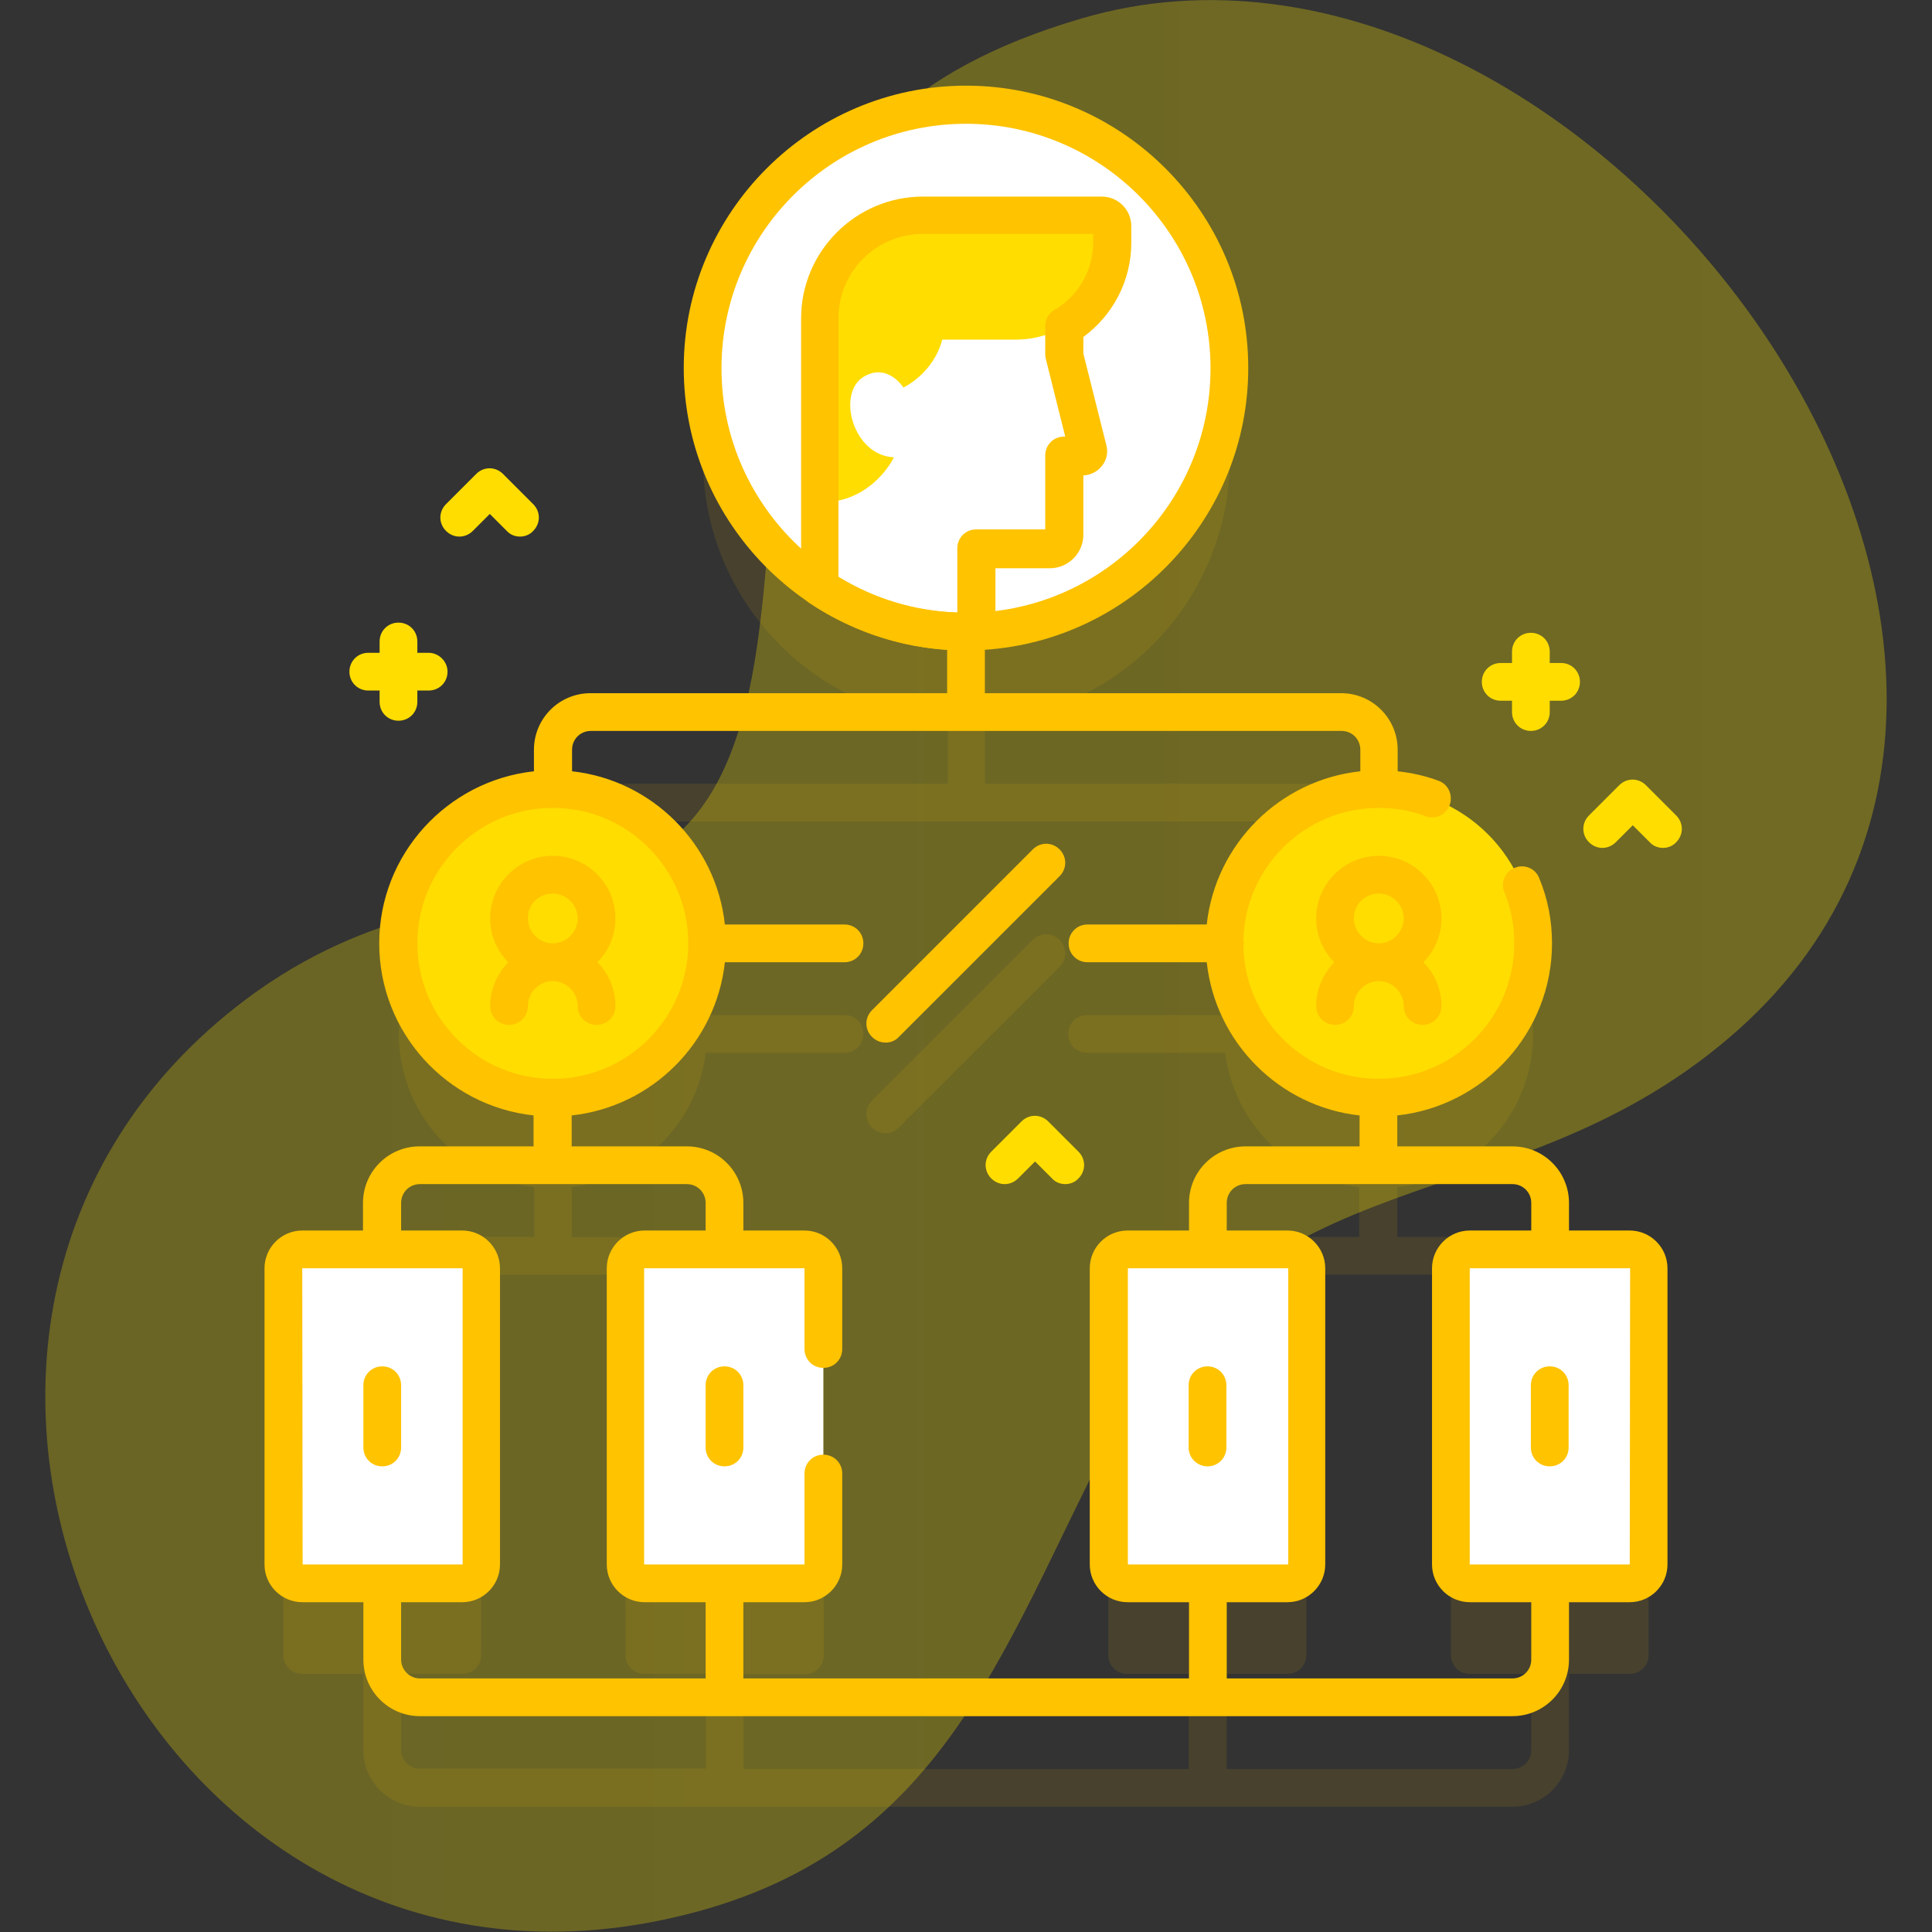 <?xml version="1.0"?>
<svg xmlns="http://www.w3.org/2000/svg" xmlns:xlink="http://www.w3.org/1999/xlink" xmlns:svgjs="http://svgjs.com/svgjs" version="1.1" width="512" height="512" x="0" y="0" viewBox="0 0 512 512" style="enable-background:new 0 0 512 512" xml:space="preserve" class=""><rect x="0" y="0" width="512" height="512" fill="#333333" stroke="none"/><g><linearGradient xmlns="http://www.w3.org/2000/svg" id="SVGID_1_" gradientTransform="matrix(1 0 0 -1 0 513.276)" gradientUnits="userSpaceOnUse" x1="12.034" x2="499.966" y1="257.275" y2="257.275"><stop stop-opacity="0.27" stop-color="#ffea00" offset="0"/><stop stop-opacity="0.3" stop-color="#ffea00" offset="1"/></linearGradient><g xmlns="http://www.w3.org/2000/svg"><g><path d="m286.6 4.9c-94.4 27.7-75.4 93.6-86 166.5-13.2 91.1-70.1 44.4-135.5 93.5-113.1 85-30.9 272.6 109.5 244.1 74.6-15.1 89.8-70.1 120.2-128.8 39.3-76 104.6-55.3 163.1-104.9 118.6-100.5-37.5-309.8-171.3-270.4z" fill="url(#SVGID_1_)" data-original="url(#SVGID_1_)" style=""/></g><g><g><g fill="#00c" opacity=".1"><path d="m431.9 355.1h-16.1v-12.3c0-8.3-6.7-15-15-15h-30.5v-12.9c0-.1 0-.2 0-.3 20.3-2.4 36-19.7 36-40.6s-15.6-38.1-35.8-40.6c0-.1 0-.2 0-.3v-10.4c0-8.3-6.7-15-15-15h-94.5v-16.3c0-.1 0-.1 0-.2 36.2-2.6 64.9-32.7 64.9-69.6 0-38.6-31.3-69.8-69.8-69.8-38.6 0-69.8 31.3-69.8 69.8 0 36.9 28.6 67.1 64.9 69.6v.2 16.3h-94.5c-8.3 0-15 6.7-15 15v10.4.3c-20.3 2.4-36 19.7-36 40.6s15.7 38.1 35.9 40.6v.3 12.9h-30.2c-8.3 0-15 6.7-15 15v12.3h-16.3c-2.8 0-5 2.2-5 5v78.5c0 2.8 2.2 5 5 5h16.2v20.2c0 8.3 6.7 15 15 15h289.5c8.3 0 15-6.7 15-15v-20.2h16.1c2.8 0 5-2.2 5-5v-78.5c0-2.8-2.2-5-5-5zm-280.5-40.5c18.6-2.3 33.4-17 35.6-35.6h.4 36.4c2.8 0 5-2.2 5-5s-2.2-5-5-5h-36.4c-.1 0-.3 0-.4 0-2.2-18.6-17-33.3-35.5-35.6 0-.1 0-.2 0-.3v-10.4c0-2.8 2.2-5 5-5h198.9c2.8 0 5 2.2 5 5v10.4.3c-18.6 2.2-33.4 17-35.7 35.6-.1 0-.1 0-.2 0h-36.4c-2.8 0-5 2.2-5 5s2.2 5 5 5h36.4.2c2.3 18.6 17 33.3 35.5 35.6v.3 12.9h-30.2c-8.3 0-15 6.7-15 15v12.3h-16.3c-2.8 0-5 2.2-5 5v78.5c0 2.8 2.2 5 5 5h16.3v25.2h-118v-22c0-1.2-.4-2.3-1.1-3.1h17.4c2.8 0 5-2.2 5-5v-78.5c0-2.8-2.2-5-5-5h-16.3v-12.3c0-8.3-6.7-15-15-15h-30.5v-12.9c0-.2-.1-.3-.1-.4zm-45.1 149.2v-20.2h16.2c2.8 0 5-2.2 5-5v-78.5c0-2.8-2.2-5-5-5h-16.2v-12.3c0-2.8 2.2-5 5-5h70.7c2.8 0 5 2.2 5 5v12.3h-16.2c-2.8 0-5 2.2-5 5v78.5c0 2.8 2.2 5 5 5h17.4c-.7.9-1.1 1.9-1.1 3.1v22h-75.7c-2.9.1-5.1-2.2-5.1-4.9zm299.5 0c0 2.8-2.2 5-5 5h-75.7v-25.2h16.1c2.8 0 5-2.2 5-5v-78.5c0-2.8-2.2-5-5-5h-16.1v-12.3c0-2.8 2.2-5 5-5h70.7c2.8 0 5 2.2 5 5v12.3h-16.3c-2.8 0-5 2.2-5 5v78.5c0 2.8 2.2 5 5 5h16.3z" fill="#ffc300" data-original="#0000cc" style="" class=""/><path d="m234.7 300.3c1.3 0 2.6-.5 3.5-1.5l42.6-42.6c2-2 2-5.1 0-7.1s-5.1-2-7.1 0l-42.6 42.6c-2 2-2 5.1 0 7.1 1 1 2.3 1.5 3.6 1.5z" fill="#ffc300" data-original="#0000cc" style="" class=""/></g><g><g><ellipse cx="256" cy="97.6" fill="#ffffff" rx="69.8" ry="69.8" data-original="#ffffff" style="" class=""/><g><path d="m286.9 120.8h-4.9v20.7c0 2.1-1.7 3.9-3.9 3.9h-19.4v22c-.9 0-1.8.1-2.8.1-14.3 0-27.7-4.3-38.8-11.8v-67.4c0-16.1 13-29.1 29.1-29.1h23.3c6.9 0 12.4 5.6 12.4 12.4v22.5l6.2 24.9c.4.9-.3 1.8-1.2 1.8z" fill="#ffffff" data-original="#ffffff" style="" class=""/><path d="m292 57.1h-47.4c-15.1 0-27.3 12.2-27.3 27.3v48.8c14 0 19.6-12 19.6-12-10.9-.5-15.2-16.9-8.1-21.3 6.3-3.9 10.6 2.7 10.6 2.8.1 0 8-3.8 10.3-12.7h19.5c14.2 0 25.6-11.5 25.6-25.6v-4.5c0-1.6-1.3-2.8-2.8-2.8z" fill="#ffdd00" data-original="#6583fe" style="" class=""/><g><path d="m256 172.4c-14.9 0-29.2-4.4-41.5-12.6-1.4-.9-2.2-2.5-2.2-4.2v-71.2c0-17.8 14.5-32.3 32.3-32.3h47.4c4.3 0 7.8 3.5 7.8 7.8v4.5c0 9.9-4.8 19.1-12.7 24.9v4.4l6.1 24.3c.5 1.9.1 3.9-1.2 5.5-1.2 1.5-3 2.4-4.9 2.5v15.7c0 4.9-4 8.9-8.9 8.9h-14.4v17c0 2.7-2.1 4.9-4.8 5-1-.2-2-.2-3-.2zm-33.8-19.5c9.5 5.8 20.3 9.1 31.5 9.4v-17c0-2.8 2.2-5 5-5h18.3v-19.6c0-2.8 2.2-5 5-5h.3l-5.1-20.4c-.1-.4-.2-.8-.2-1.2v-7.7c0-1.8.9-3.4 2.5-4.3 6.3-3.7 10.2-10.5 10.2-17.8v-2.3h-45.2c-12.3 0-22.3 10-22.3 22.3z" fill="#ffc300" data-original="#0000cc" style="" class=""/></g></g></g><g><g><g><g><ellipse cx="146.5" cy="250" fill="#ffdd00" rx="40.9" ry="40.9" data-original="#6583fe" style="" class=""/><path d="m163.1 243.4c0-9.2-7.5-16.6-16.6-16.6-9.2 0-16.6 7.5-16.6 16.6 0 4.5 1.8 8.6 4.8 11.6-2.9 3-4.8 7.1-4.8 11.6 0 2.8 2.2 5 5 5s5-2.2 5-5c0-3.6 3-6.6 6.6-6.6s6.6 3 6.6 6.6c0 2.8 2.2 5 5 5s5-2.2 5-5c0-4.5-1.8-8.6-4.8-11.6 3-3 4.8-7.1 4.8-11.6zm-16.6-6.6c3.6 0 6.6 3 6.6 6.6s-3 6.6-6.6 6.6-6.6-3-6.6-6.6c-.1-3.7 2.9-6.6 6.6-6.6z" fill="#ffc300" data-original="#0000cc" style="" class=""/></g></g><g><g><ellipse cx="365.4" cy="250" fill="#ffdd00" rx="40.9" ry="40.9" data-original="#6583fe" style="" class=""/><path d="m382 243.4c0-9.2-7.5-16.6-16.6-16.6-9.2 0-16.6 7.5-16.6 16.6 0 4.5 1.8 8.6 4.8 11.6-2.9 3-4.8 7.1-4.8 11.6 0 2.8 2.2 5 5 5s5-2.2 5-5c0-3.6 3-6.6 6.6-6.6s6.6 3 6.6 6.6c0 2.8 2.2 5 5 5s5-2.2 5-5c0-4.5-1.8-8.6-4.8-11.6 3-3 4.8-7.1 4.8-11.6zm-16.6-6.6c3.6 0 6.6 3 6.6 6.6s-3 6.6-6.6 6.6-6.6-3-6.6-6.6c0-3.7 2.9-6.6 6.6-6.6z" fill="#ffc300" data-original="#0000cc" style="" class=""/></g></g></g><g><g><path d="m75.1 414.6v-78.5c0-2.8 2.2-5 5-5h42.5c2.8 0 5 2.2 5 5v78.5c0 2.8-2.2 5-5 5h-42.5c-2.8 0-5-2.2-5-5z" fill="#ffffff" data-original="#ffffff" style="" class=""/><g><path d="m96.3 383.6v-16.5c0-2.8 2.2-5 5-5s5 2.2 5 5v16.5c0 2.8-2.2 5-5 5s-5-2.2-5-5z" fill="#ffc300" data-original="#0000cc" style="" class=""/></g></g><g><path d="m165.7 414.6v-78.5c0-2.8 2.2-5 5-5h42.5c2.8 0 5 2.2 5 5v78.5c0 2.8-2.2 5-5 5h-42.5c-2.7 0-5-2.2-5-5z" fill="#ffffff" data-original="#ffffff" style="" class=""/><g><path d="m187 383.6v-16.5c0-2.8 2.2-5 5-5s5 2.2 5 5v16.5c0 2.8-2.2 5-5 5s-5-2.2-5-5z" fill="#ffc300" data-original="#0000cc" style="" class=""/></g></g></g><g><g><path d="m293.8 414.6v-78.5c0-2.8 2.2-5 5-5h42.5c2.8 0 5 2.2 5 5v78.5c0 2.8-2.2 5-5 5h-42.5c-2.7 0-5-2.2-5-5z" fill="#ffffff" data-original="#ffffff" style="" class=""/><g><path d="m315 383.6v-16.5c0-2.8 2.2-5 5-5s5 2.2 5 5v16.5c0 2.8-2.2 5-5 5-2.7 0-5-2.2-5-5z" fill="#ffc300" data-original="#0000cc" style="" class=""/></g></g><g><path d="m384.5 414.6v-78.5c0-2.8 2.2-5 5-5h42.5c2.8 0 5 2.2 5 5v78.5c0 2.8-2.2 5-5 5h-42.5c-2.8 0-5-2.2-5-5z" fill="#ffffff" data-original="#ffffff" style="" class=""/><g><path d="m405.7 383.6v-16.5c0-2.8 2.2-5 5-5s5 2.2 5 5v16.5c0 2.8-2.2 5-5 5s-5-2.2-5-5z" fill="#ffc300" data-original="#0000cc" style="" class=""/></g></g></g></g><g fill="#00c"><path d="m431.9 326.1h-16.1v-7.3c0-8.3-6.7-15-15-15h-30.5v-8.2c23-2.5 41-22 41-45.6 0-6-1.1-11.8-3.4-17.3-1-2.6-4-3.8-6.5-2.7-2.6 1-3.8 4-2.7 6.5 1.8 4.3 2.6 8.9 2.6 13.5 0 19.8-16.1 35.9-35.9 35.9-19.6 0-35.5-15.7-35.9-35.2 0-.2.1-.4.1-.7s0-.4-.1-.7c.4-19.5 16.3-35.2 35.9-35.2 4.3 0 8.5.7 12.4 2.2 2.6 1 5.5-.4 6.4-3s-.4-5.5-3-6.4c-3.5-1.3-7.1-2.1-10.8-2.5v-5.7c0-8.3-6.7-15-15-15h-94.4v-11.5c38.9-2.6 69.8-35.1 69.8-74.7 0-41.3-33.6-74.8-74.8-74.8s-74.8 33.6-74.8 74.8c0 39.6 30.9 72.1 69.8 74.7v11.5h-94.5c-8.3 0-15 6.7-15 15v5.7c-23 2.5-41 22-41 45.6s17.9 43.1 40.9 45.6v8.2h-30.2c-8.3 0-15 6.7-15 15v7.3h-16.1c-5.5 0-10 4.5-10 10v78.5c0 5.5 4.5 10 10 10h16.2v15.2c0 8.3 6.7 15 15 15h289.5c8.3 0 15-6.7 15-15v-15.2h16.1c5.5 0 10-4.5 10-10v-78.5c0-5.5-4.5-10-10-10zm-240.7-228.5c0-35.8 29.1-64.8 64.8-64.8s64.8 29.1 64.8 64.8c0 35.8-29.1 64.8-64.8 64.8s-64.8-29.1-64.8-64.8zm-80.6 152.4c0-19.8 16.1-35.9 35.9-35.9s35.9 16.1 35.9 35.9-16.1 35.9-35.9 35.9-35.9-16.1-35.9-35.9zm40.9 45.6c21.3-2.3 38.3-19.3 40.6-40.6h31.7c2.8 0 5-2.2 5-5s-2.2-5-5-5h-31.7c-2.3-21.3-19.3-38.3-40.5-40.6v-5.7c0-2.8 2.2-5 5-5h198.9c2.8 0 5 2.2 5 5v5.7c-21.4 2.3-38.4 19.3-40.7 40.6h-31.6c-2.8 0-5 2.2-5 5s2.2 5 5 5h31.6c2.3 21.3 19.3 38.3 40.5 40.6v8.2h-30.2c-8.3 0-15 6.7-15 15v7.3h-16.3c-5.5 0-10 4.5-10 10v78.5c0 5.5 4.5 10 10 10h16.3v20.2h-118.1v-20.2h16.2c5.5 0 10-4.5 10-10v-24.1c0-2.8-2.2-5-5-5s-5 2.2-5 5v24.1h-42.5v-78.5h42.5v21.4c0 2.8 2.2 5 5 5s5-2.2 5-5v-21.4c0-5.5-4.5-10-10-10h-16.2v-7.3c0-8.3-6.7-15-15-15h-30.5zm168.7 119c-.1 0-.1 0 0 0h-21.3v-78.5h42.5v78.5zm-240.1-78.5h42.5v78.5h-21.2-21.2zm26.2 103.7v-15.2h16.2c5.5 0 10-4.5 10-10v-78.5c0-5.5-4.5-10-10-10h-16.2v-7.3c0-2.8 2.2-5 5-5h70.7c2.8 0 5 2.2 5 5v7.3h-16.2c-5.5 0-10 4.5-10 10v78.5c0 5.5 4.5 10 10 10h16.2v20.2h-75.7c-2.8 0-5-2.3-5-5zm299.5 0c0 2.8-2.2 5-5 5h-75.7v-20.2h16.1c5.5 0 10-4.5 10-10v-78.5c0-5.5-4.5-10-10-10h-16.1v-7.3c0-2.8 2.2-5 5-5h70.7c2.8 0 5 2.2 5 5v7.3h-16.3c-5.5 0-10 4.5-10 10v78.5c0 5.5 4.5 10 10 10h16.3zm26.1-25.2h-21.1s0 0 0 0h-21.3v-78.5h42.5z" fill="#ffc300" data-original="#0000cc" style="" class=""/><path d="m234.7 276.3c1.3 0 2.6-.5 3.5-1.5l42.6-42.6c2-2 2-5.1 0-7.1s-5.1-2-7.1 0l-42.6 42.6c-2 2-2 5.1 0 7.1 1 1 2.3 1.5 3.6 1.5z" fill="#ffc300" data-original="#0000cc" style="" class=""/></g></g></g><path d="m113.6 173h-3v-3c0-2.8-2.2-5-5-5s-5 2.2-5 5v3h-3c-2.8 0-5 2.2-5 5s2.2 5 5 5h3v3c0 2.8 2.2 5 5 5s5-2.2 5-5v-3h3c2.8 0 5-2.2 5-5 0-2.7-2.3-5-5-5z" fill="#ffdd00" data-original="#6583fe" style="" class=""/><path d="m413.7 175.7h-3v-3c0-2.8-2.2-5-5-5s-5 2.2-5 5v3h-3c-2.8 0-5 2.2-5 5s2.2 5 5 5h3v3c0 2.8 2.2 5 5 5s5-2.2 5-5v-3h3c2.8 0 5-2.2 5-5s-2.2-5-5-5z" fill="#ffdd00" data-original="#6583fe" style="" class=""/><g><path d="m137.8 142.2c-1.3 0-2.6-.5-3.5-1.5l-4.5-4.5-4.5 4.5c-2 2-5.1 2-7.1 0s-2-5.1 0-7.1l8-8c2-2 5.1-2 7.1 0l8 8c2 2 2 5.1 0 7.1-.9 1-2.2 1.5-3.5 1.5z" fill="#ffdd00" data-original="#6583fe" style="" class=""/></g><g><path d="m440.7 224.7c-1.3 0-2.6-.5-3.5-1.5l-4.5-4.5-4.5 4.5c-2 2-5.1 2-7.1 0s-2-5.1 0-7.1l8-8c2-2 5.1-2 7.1 0l8 8c2 2 2 5.1 0 7.1-.9 1-2.2 1.5-3.5 1.5z" fill="#ffdd00" data-original="#6583fe" style="" class=""/></g><g><path d="m282.3 313.8c-1.3 0-2.6-.5-3.5-1.5l-4.5-4.5-4.5 4.5c-2 2-5.1 2-7.1 0s-2-5.1 0-7.1l8-8c2-2 5.1-2 7.1 0l8 8c2 2 2 5.1 0 7.1-.9 1-2.2 1.5-3.5 1.5z" fill="#ffdd00" data-original="#6583fe" style="" class=""/></g></g></g></g></svg>
